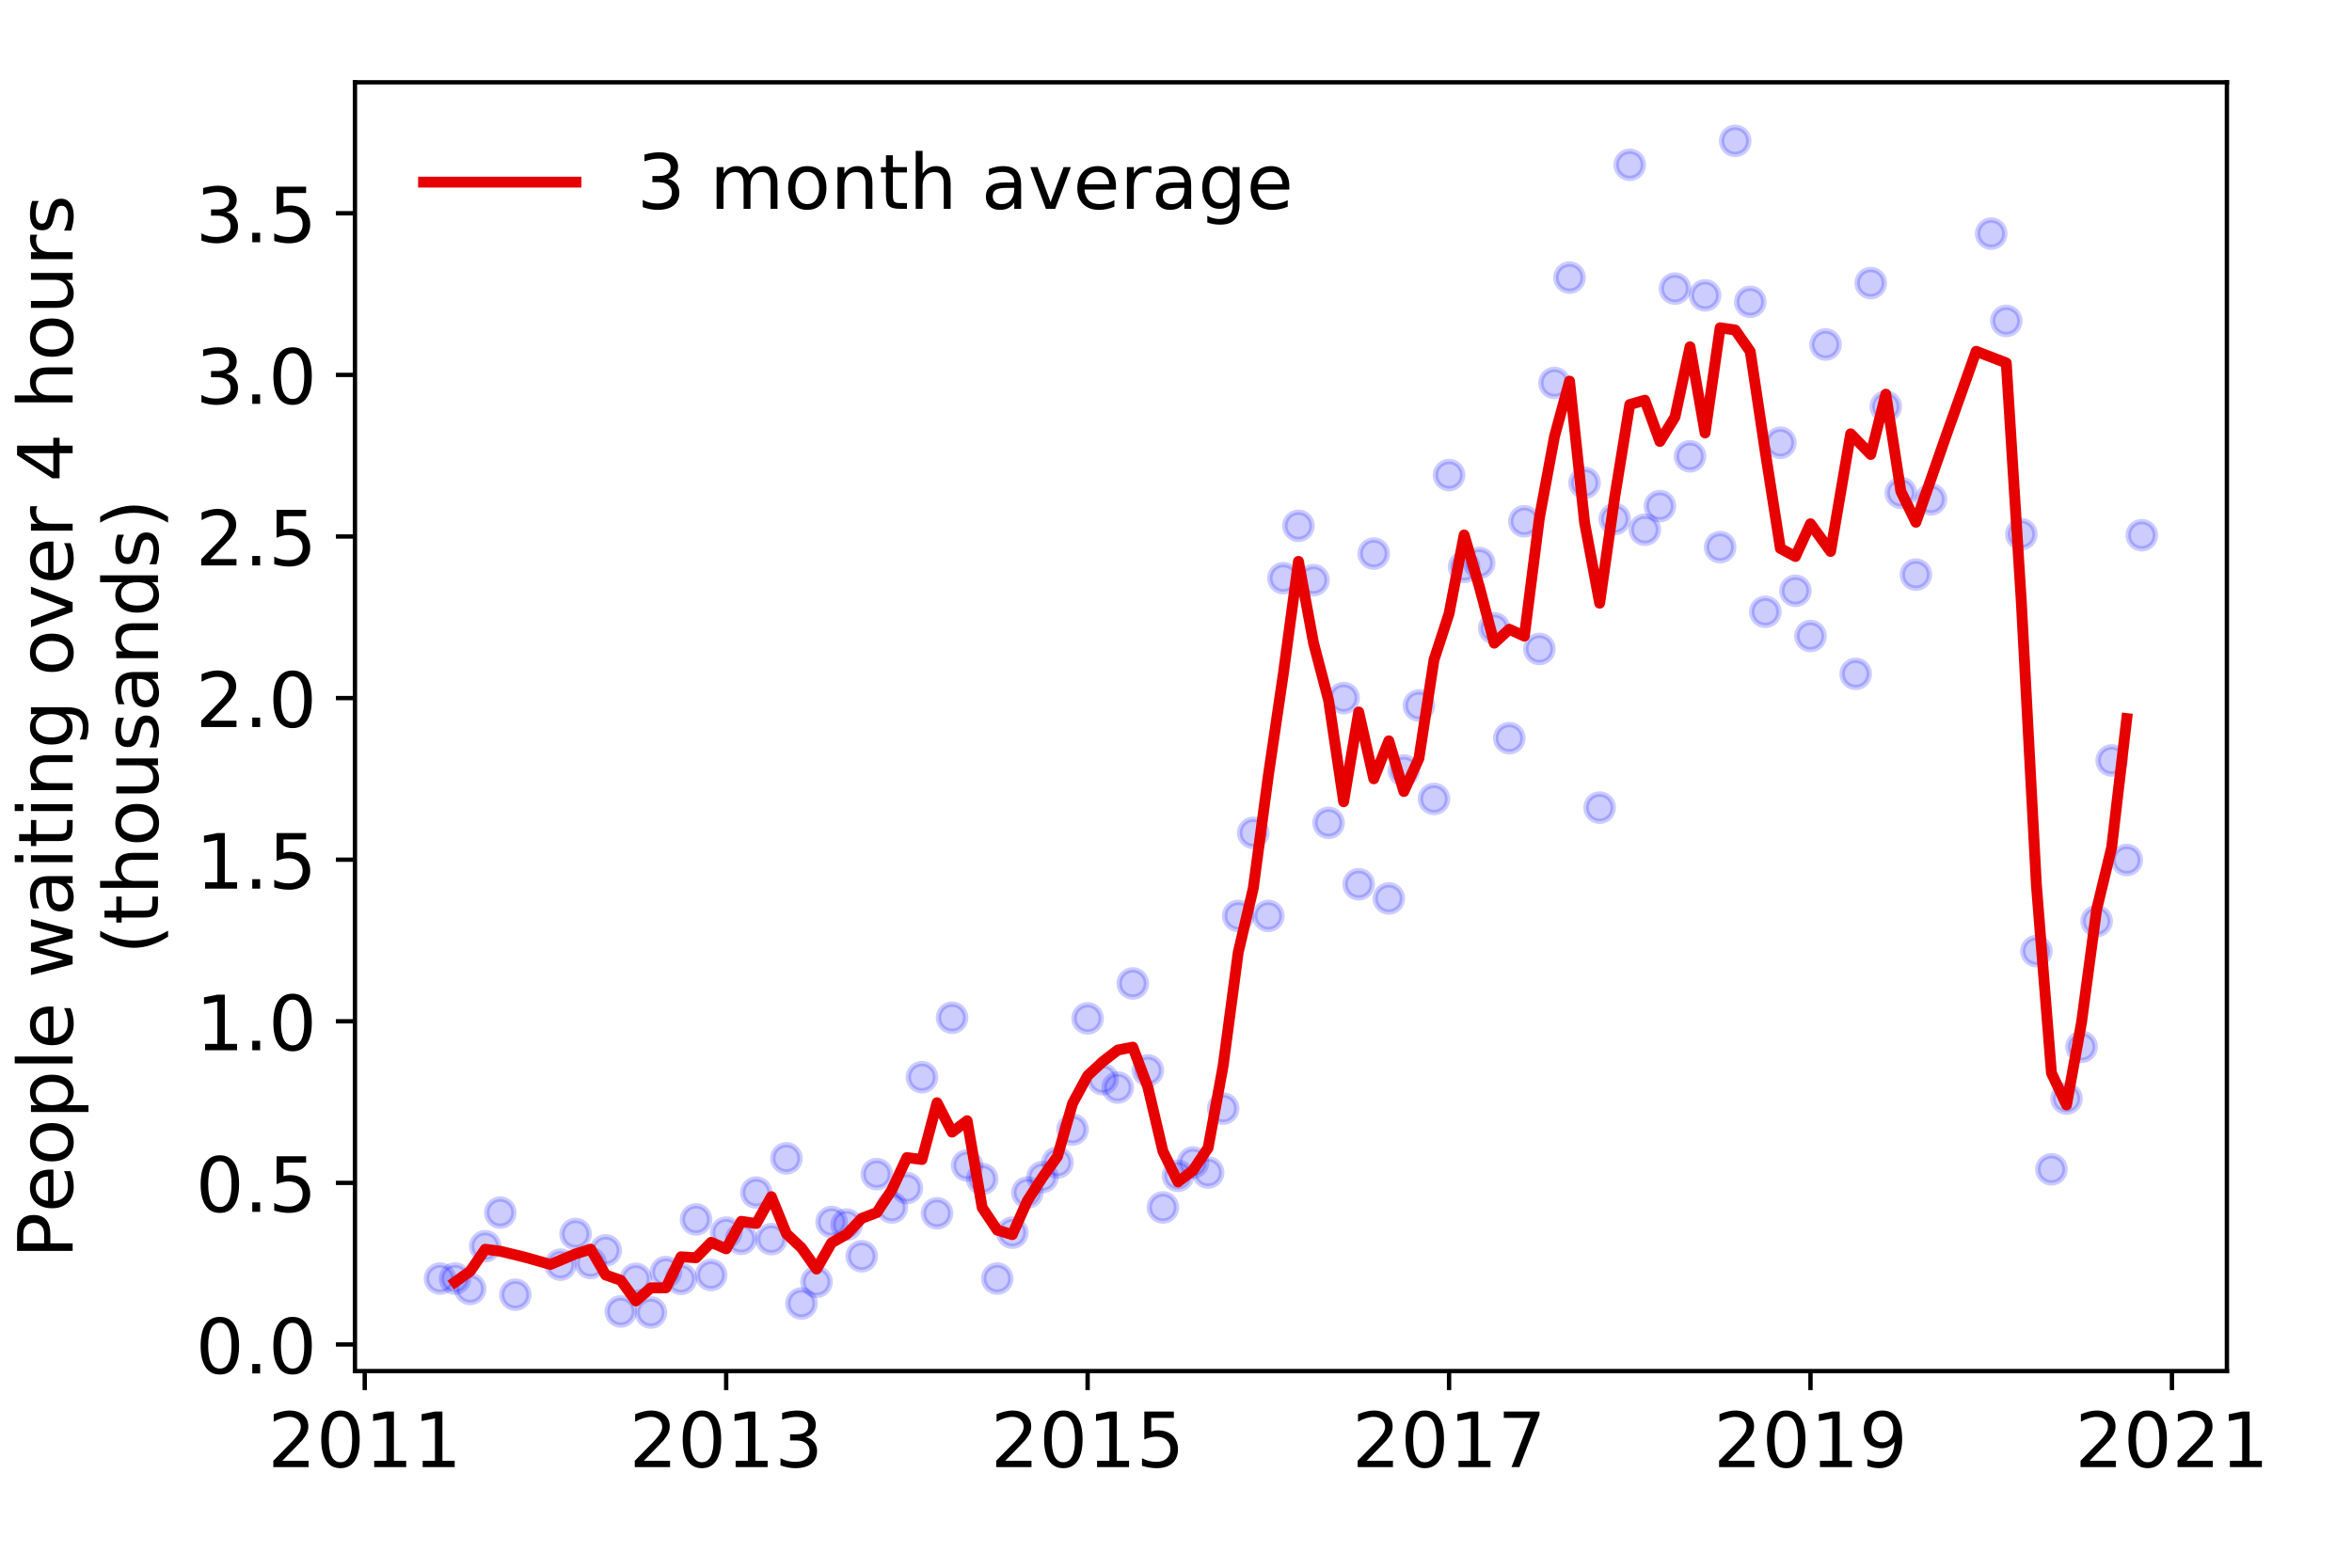 <?xml version="1.0" encoding="utf-8" standalone="no"?>
<!DOCTYPE svg PUBLIC "-//W3C//DTD SVG 1.1//EN"
  "http://www.w3.org/Graphics/SVG/1.1/DTD/svg11.dtd">
<!-- Created with matplotlib (https://matplotlib.org/) -->
<svg height="288pt" version="1.1" viewBox="0 0 432 288" width="432pt" xmlns="http://www.w3.org/2000/svg" xmlns:xlink="http://www.w3.org/1999/xlink">
 <defs>
  <style type="text/css">
*{stroke-linecap:butt;stroke-linejoin:round;}
  </style>
 </defs>
 <g id="figure_1">
  <g id="patch_1">
   <path d="M 0 288 
L 432 288 
L 432 0 
L 0 0 
z
" style="fill:#ffffff;"/>
  </g>
  <g id="axes_1">
   <g id="patch_2">
    <path d="M 65.195 251.88 
L 409.024 251.88 
L 409.024 15.12 
L 65.195 15.12 
z
" style="fill:#ffffff;"/>
   </g>
   <g id="matplotlib.axis_1">
    <g id="xtick_1">
     <g id="line2d_1">
      <defs>
       <path d="M 0 0 
L 0 3.5 
" id="mcb7988ec5b" style="stroke:#000000;stroke-width:0.8;"/>
      </defs>
      <g>
       <use style="stroke:#000000;stroke-width:0.8;" x="66.993" xlink:href="#mcb7988ec5b" y="251.88"/>
      </g>
     </g>
     <g id="text_1">
      <!-- 2011 -->
      <defs>
       <path d="M 19.188 8.297 
L 53.609 8.297 
L 53.609 0 
L 7.328 0 
L 7.328 8.297 
Q 12.938 14.109 22.625 23.891 
Q 32.328 33.688 34.812 36.531 
Q 39.547 41.844 41.422 45.531 
Q 43.312 49.219 43.312 52.781 
Q 43.312 58.594 39.234 62.25 
Q 35.156 65.922 28.609 65.922 
Q 23.969 65.922 18.812 64.312 
Q 13.672 62.703 7.812 59.422 
L 7.812 69.391 
Q 13.766 71.781 18.938 73 
Q 24.125 74.219 28.422 74.219 
Q 39.75 74.219 46.484 68.547 
Q 53.219 62.891 53.219 53.422 
Q 53.219 48.922 51.531 44.891 
Q 49.859 40.875 45.406 35.406 
Q 44.188 33.984 37.641 27.219 
Q 31.109 20.453 19.188 8.297 
z
" id="DejaVuSans-50"/>
       <path d="M 31.781 66.406 
Q 24.172 66.406 20.328 58.906 
Q 16.5 51.422 16.5 36.375 
Q 16.5 21.391 20.328 13.891 
Q 24.172 6.391 31.781 6.391 
Q 39.453 6.391 43.281 13.891 
Q 47.125 21.391 47.125 36.375 
Q 47.125 51.422 43.281 58.906 
Q 39.453 66.406 31.781 66.406 
z
M 31.781 74.219 
Q 44.047 74.219 50.516 64.516 
Q 56.984 54.828 56.984 36.375 
Q 56.984 17.969 50.516 8.266 
Q 44.047 -1.422 31.781 -1.422 
Q 19.531 -1.422 13.062 8.266 
Q 6.594 17.969 6.594 36.375 
Q 6.594 54.828 13.062 64.516 
Q 19.531 74.219 31.781 74.219 
z
" id="DejaVuSans-48"/>
       <path d="M 12.406 8.297 
L 28.516 8.297 
L 28.516 63.922 
L 10.984 60.406 
L 10.984 69.391 
L 28.422 72.906 
L 38.281 72.906 
L 38.281 8.297 
L 54.391 8.297 
L 54.391 0 
L 12.406 0 
z
" id="DejaVuSans-49"/>
      </defs>
      <g transform="translate(49.178 269.518)scale(0.14 -0.14)">
       <use xlink:href="#DejaVuSans-50"/>
       <use x="63.623" xlink:href="#DejaVuSans-48"/>
       <use x="127.246" xlink:href="#DejaVuSans-49"/>
       <use x="190.869" xlink:href="#DejaVuSans-49"/>
      </g>
     </g>
    </g>
    <g id="xtick_2">
     <g id="line2d_2">
      <g>
       <use style="stroke:#000000;stroke-width:0.8;" x="133.38" xlink:href="#mcb7988ec5b" y="251.88"/>
      </g>
     </g>
     <g id="text_2">
      <!-- 2013 -->
      <defs>
       <path d="M 40.578 39.312 
Q 47.656 37.797 51.625 33 
Q 55.609 28.219 55.609 21.188 
Q 55.609 10.406 48.188 4.484 
Q 40.766 -1.422 27.094 -1.422 
Q 22.516 -1.422 17.656 -0.516 
Q 12.797 0.391 7.625 2.203 
L 7.625 11.719 
Q 11.719 9.328 16.594 8.109 
Q 21.484 6.891 26.812 6.891 
Q 36.078 6.891 40.938 10.547 
Q 45.797 14.203 45.797 21.188 
Q 45.797 27.641 41.281 31.266 
Q 36.766 34.906 28.719 34.906 
L 20.219 34.906 
L 20.219 43.016 
L 29.109 43.016 
Q 36.375 43.016 40.234 45.922 
Q 44.094 48.828 44.094 54.297 
Q 44.094 59.906 40.109 62.906 
Q 36.141 65.922 28.719 65.922 
Q 24.656 65.922 20.016 65.031 
Q 15.375 64.156 9.812 62.312 
L 9.812 71.094 
Q 15.438 72.656 20.344 73.438 
Q 25.25 74.219 29.594 74.219 
Q 40.828 74.219 47.359 69.109 
Q 53.906 64.016 53.906 55.328 
Q 53.906 49.266 50.438 45.094 
Q 46.969 40.922 40.578 39.312 
z
" id="DejaVuSans-51"/>
      </defs>
      <g transform="translate(115.565 269.518)scale(0.14 -0.14)">
       <use xlink:href="#DejaVuSans-50"/>
       <use x="63.623" xlink:href="#DejaVuSans-48"/>
       <use x="127.246" xlink:href="#DejaVuSans-49"/>
       <use x="190.869" xlink:href="#DejaVuSans-51"/>
      </g>
     </g>
    </g>
    <g id="xtick_3">
     <g id="line2d_3">
      <g>
       <use style="stroke:#000000;stroke-width:0.8;" x="199.767" xlink:href="#mcb7988ec5b" y="251.88"/>
      </g>
     </g>
     <g id="text_3">
      <!-- 2015 -->
      <defs>
       <path d="M 10.797 72.906 
L 49.516 72.906 
L 49.516 64.594 
L 19.828 64.594 
L 19.828 46.734 
Q 21.969 47.469 24.109 47.828 
Q 26.266 48.188 28.422 48.188 
Q 40.625 48.188 47.75 41.5 
Q 54.891 34.812 54.891 23.391 
Q 54.891 11.625 47.562 5.094 
Q 40.234 -1.422 26.906 -1.422 
Q 22.312 -1.422 17.547 -0.641 
Q 12.797 0.141 7.719 1.703 
L 7.719 11.625 
Q 12.109 9.234 16.797 8.062 
Q 21.484 6.891 26.703 6.891 
Q 35.156 6.891 40.078 11.328 
Q 45.016 15.766 45.016 23.391 
Q 45.016 31 40.078 35.438 
Q 35.156 39.891 26.703 39.891 
Q 22.75 39.891 18.812 39.016 
Q 14.891 38.141 10.797 36.281 
z
" id="DejaVuSans-53"/>
      </defs>
      <g transform="translate(181.952 269.518)scale(0.14 -0.14)">
       <use xlink:href="#DejaVuSans-50"/>
       <use x="63.623" xlink:href="#DejaVuSans-48"/>
       <use x="127.246" xlink:href="#DejaVuSans-49"/>
       <use x="190.869" xlink:href="#DejaVuSans-53"/>
      </g>
     </g>
    </g>
    <g id="xtick_4">
     <g id="line2d_4">
      <g>
       <use style="stroke:#000000;stroke-width:0.8;" x="266.154" xlink:href="#mcb7988ec5b" y="251.88"/>
      </g>
     </g>
     <g id="text_4">
      <!-- 2017 -->
      <defs>
       <path d="M 8.203 72.906 
L 55.078 72.906 
L 55.078 68.703 
L 28.609 0 
L 18.312 0 
L 43.219 64.594 
L 8.203 64.594 
z
" id="DejaVuSans-55"/>
      </defs>
      <g transform="translate(248.339 269.518)scale(0.14 -0.14)">
       <use xlink:href="#DejaVuSans-50"/>
       <use x="63.623" xlink:href="#DejaVuSans-48"/>
       <use x="127.246" xlink:href="#DejaVuSans-49"/>
       <use x="190.869" xlink:href="#DejaVuSans-55"/>
      </g>
     </g>
    </g>
    <g id="xtick_5">
     <g id="line2d_5">
      <g>
       <use style="stroke:#000000;stroke-width:0.8;" x="332.54" xlink:href="#mcb7988ec5b" y="251.88"/>
      </g>
     </g>
     <g id="text_5">
      <!-- 2019 -->
      <defs>
       <path d="M 10.984 1.516 
L 10.984 10.5 
Q 14.703 8.734 18.5 7.812 
Q 22.312 6.891 25.984 6.891 
Q 35.75 6.891 40.891 13.453 
Q 46.047 20.016 46.781 33.406 
Q 43.953 29.203 39.594 26.953 
Q 35.25 24.703 29.984 24.703 
Q 19.047 24.703 12.672 31.312 
Q 6.297 37.938 6.297 49.422 
Q 6.297 60.641 12.938 67.422 
Q 19.578 74.219 30.609 74.219 
Q 43.266 74.219 49.922 64.516 
Q 56.594 54.828 56.594 36.375 
Q 56.594 19.141 48.406 8.859 
Q 40.234 -1.422 26.422 -1.422 
Q 22.703 -1.422 18.891 -0.688 
Q 15.094 0.047 10.984 1.516 
z
M 30.609 32.422 
Q 37.25 32.422 41.125 36.953 
Q 45.016 41.5 45.016 49.422 
Q 45.016 57.281 41.125 61.844 
Q 37.25 66.406 30.609 66.406 
Q 23.969 66.406 20.094 61.844 
Q 16.219 57.281 16.219 49.422 
Q 16.219 41.5 20.094 36.953 
Q 23.969 32.422 30.609 32.422 
z
" id="DejaVuSans-57"/>
      </defs>
      <g transform="translate(314.725 269.518)scale(0.14 -0.14)">
       <use xlink:href="#DejaVuSans-50"/>
       <use x="63.623" xlink:href="#DejaVuSans-48"/>
       <use x="127.246" xlink:href="#DejaVuSans-49"/>
       <use x="190.869" xlink:href="#DejaVuSans-57"/>
      </g>
     </g>
    </g>
    <g id="xtick_6">
     <g id="line2d_6">
      <g>
       <use style="stroke:#000000;stroke-width:0.8;" x="398.927" xlink:href="#mcb7988ec5b" y="251.88"/>
      </g>
     </g>
     <g id="text_6">
      <!-- 2021 -->
      <g transform="translate(381.112 269.518)scale(0.14 -0.14)">
       <use xlink:href="#DejaVuSans-50"/>
       <use x="63.623" xlink:href="#DejaVuSans-48"/>
       <use x="127.246" xlink:href="#DejaVuSans-50"/>
       <use x="190.869" xlink:href="#DejaVuSans-49"/>
      </g>
     </g>
    </g>
   </g>
   <g id="matplotlib.axis_2">
    <g id="ytick_1">
     <g id="line2d_7">
      <defs>
       <path d="M 0 0 
L -3.5 0 
" id="m2d58a943d7" style="stroke:#000000;stroke-width:0.8;"/>
      </defs>
      <g>
       <use style="stroke:#000000;stroke-width:0.8;" x="65.195" xlink:href="#m2d58a943d7" y="246.996"/>
      </g>
     </g>
     <g id="text_7">
      <!-- 0.0 -->
      <defs>
       <path d="M 10.688 12.406 
L 21 12.406 
L 21 0 
L 10.688 0 
z
" id="DejaVuSans-46"/>
      </defs>
      <g transform="translate(35.931 252.315)scale(0.14 -0.14)">
       <use xlink:href="#DejaVuSans-48"/>
       <use x="63.623" xlink:href="#DejaVuSans-46"/>
       <use x="95.41" xlink:href="#DejaVuSans-48"/>
      </g>
     </g>
    </g>
    <g id="ytick_2">
     <g id="line2d_8">
      <g>
       <use style="stroke:#000000;stroke-width:0.8;" x="65.195" xlink:href="#m2d58a943d7" y="217.309"/>
      </g>
     </g>
     <g id="text_8">
      <!-- 0.5 -->
      <g transform="translate(35.931 222.627)scale(0.14 -0.14)">
       <use xlink:href="#DejaVuSans-48"/>
       <use x="63.623" xlink:href="#DejaVuSans-46"/>
       <use x="95.41" xlink:href="#DejaVuSans-53"/>
      </g>
     </g>
    </g>
    <g id="ytick_3">
     <g id="line2d_9">
      <g>
       <use style="stroke:#000000;stroke-width:0.8;" x="65.195" xlink:href="#m2d58a943d7" y="187.621"/>
      </g>
     </g>
     <g id="text_9">
      <!-- 1.0 -->
      <g transform="translate(35.931 192.94)scale(0.14 -0.14)">
       <use xlink:href="#DejaVuSans-49"/>
       <use x="63.623" xlink:href="#DejaVuSans-46"/>
       <use x="95.41" xlink:href="#DejaVuSans-48"/>
      </g>
     </g>
    </g>
    <g id="ytick_4">
     <g id="line2d_10">
      <g>
       <use style="stroke:#000000;stroke-width:0.8;" x="65.195" xlink:href="#m2d58a943d7" y="157.933"/>
      </g>
     </g>
     <g id="text_10">
      <!-- 1.5 -->
      <g transform="translate(35.931 163.252)scale(0.14 -0.14)">
       <use xlink:href="#DejaVuSans-49"/>
       <use x="63.623" xlink:href="#DejaVuSans-46"/>
       <use x="95.41" xlink:href="#DejaVuSans-53"/>
      </g>
     </g>
    </g>
    <g id="ytick_5">
     <g id="line2d_11">
      <g>
       <use style="stroke:#000000;stroke-width:0.8;" x="65.195" xlink:href="#m2d58a943d7" y="128.245"/>
      </g>
     </g>
     <g id="text_11">
      <!-- 2.0 -->
      <g transform="translate(35.931 133.564)scale(0.14 -0.14)">
       <use xlink:href="#DejaVuSans-50"/>
       <use x="63.623" xlink:href="#DejaVuSans-46"/>
       <use x="95.41" xlink:href="#DejaVuSans-48"/>
      </g>
     </g>
    </g>
    <g id="ytick_6">
     <g id="line2d_12">
      <g>
       <use style="stroke:#000000;stroke-width:0.8;" x="65.195" xlink:href="#m2d58a943d7" y="98.557"/>
      </g>
     </g>
     <g id="text_12">
      <!-- 2.5 -->
      <g transform="translate(35.931 103.876)scale(0.14 -0.14)">
       <use xlink:href="#DejaVuSans-50"/>
       <use x="63.623" xlink:href="#DejaVuSans-46"/>
       <use x="95.41" xlink:href="#DejaVuSans-53"/>
      </g>
     </g>
    </g>
    <g id="ytick_7">
     <g id="line2d_13">
      <g>
       <use style="stroke:#000000;stroke-width:0.8;" x="65.195" xlink:href="#m2d58a943d7" y="68.87"/>
      </g>
     </g>
     <g id="text_13">
      <!-- 3.0 -->
      <g transform="translate(35.931 74.189)scale(0.14 -0.14)">
       <use xlink:href="#DejaVuSans-51"/>
       <use x="63.623" xlink:href="#DejaVuSans-46"/>
       <use x="95.41" xlink:href="#DejaVuSans-48"/>
      </g>
     </g>
    </g>
    <g id="ytick_8">
     <g id="line2d_14">
      <g>
       <use style="stroke:#000000;stroke-width:0.8;" x="65.195" xlink:href="#m2d58a943d7" y="39.182"/>
      </g>
     </g>
     <g id="text_14">
      <!-- 3.5 -->
      <g transform="translate(35.931 44.501)scale(0.14 -0.14)">
       <use xlink:href="#DejaVuSans-51"/>
       <use x="63.623" xlink:href="#DejaVuSans-46"/>
       <use x="95.41" xlink:href="#DejaVuSans-53"/>
      </g>
     </g>
    </g>
    <g id="text_15">
     <!-- People waiting over 4 hours -->
     <defs>
      <path d="M 19.672 64.797 
L 19.672 37.406 
L 32.078 37.406 
Q 38.969 37.406 42.719 40.969 
Q 46.484 44.531 46.484 51.125 
Q 46.484 57.672 42.719 61.234 
Q 38.969 64.797 32.078 64.797 
z
M 9.812 72.906 
L 32.078 72.906 
Q 44.344 72.906 50.609 67.359 
Q 56.891 61.812 56.891 51.125 
Q 56.891 40.328 50.609 34.812 
Q 44.344 29.297 32.078 29.297 
L 19.672 29.297 
L 19.672 0 
L 9.812 0 
z
" id="DejaVuSans-80"/>
      <path d="M 56.203 29.594 
L 56.203 25.203 
L 14.891 25.203 
Q 15.484 15.922 20.484 11.062 
Q 25.484 6.203 34.422 6.203 
Q 39.594 6.203 44.453 7.469 
Q 49.312 8.734 54.109 11.281 
L 54.109 2.781 
Q 49.266 0.734 44.188 -0.344 
Q 39.109 -1.422 33.891 -1.422 
Q 20.797 -1.422 13.156 6.188 
Q 5.516 13.812 5.516 26.812 
Q 5.516 40.234 12.766 48.109 
Q 20.016 56 32.328 56 
Q 43.359 56 49.781 48.891 
Q 56.203 41.797 56.203 29.594 
z
M 47.219 32.234 
Q 47.125 39.594 43.094 43.984 
Q 39.062 48.391 32.422 48.391 
Q 24.906 48.391 20.391 44.141 
Q 15.875 39.891 15.188 32.172 
z
" id="DejaVuSans-101"/>
      <path d="M 30.609 48.391 
Q 23.391 48.391 19.188 42.75 
Q 14.984 37.109 14.984 27.297 
Q 14.984 17.484 19.156 11.844 
Q 23.344 6.203 30.609 6.203 
Q 37.797 6.203 41.984 11.859 
Q 46.188 17.531 46.188 27.297 
Q 46.188 37.016 41.984 42.703 
Q 37.797 48.391 30.609 48.391 
z
M 30.609 56 
Q 42.328 56 49.016 48.375 
Q 55.719 40.766 55.719 27.297 
Q 55.719 13.875 49.016 6.219 
Q 42.328 -1.422 30.609 -1.422 
Q 18.844 -1.422 12.172 6.219 
Q 5.516 13.875 5.516 27.297 
Q 5.516 40.766 12.172 48.375 
Q 18.844 56 30.609 56 
z
" id="DejaVuSans-111"/>
      <path d="M 18.109 8.203 
L 18.109 -20.797 
L 9.078 -20.797 
L 9.078 54.688 
L 18.109 54.688 
L 18.109 46.391 
Q 20.953 51.266 25.266 53.625 
Q 29.594 56 35.594 56 
Q 45.562 56 51.781 48.094 
Q 58.016 40.188 58.016 27.297 
Q 58.016 14.406 51.781 6.484 
Q 45.562 -1.422 35.594 -1.422 
Q 29.594 -1.422 25.266 0.953 
Q 20.953 3.328 18.109 8.203 
z
M 48.688 27.297 
Q 48.688 37.203 44.609 42.844 
Q 40.531 48.484 33.406 48.484 
Q 26.266 48.484 22.188 42.844 
Q 18.109 37.203 18.109 27.297 
Q 18.109 17.391 22.188 11.75 
Q 26.266 6.109 33.406 6.109 
Q 40.531 6.109 44.609 11.75 
Q 48.688 17.391 48.688 27.297 
z
" id="DejaVuSans-112"/>
      <path d="M 9.422 75.984 
L 18.406 75.984 
L 18.406 0 
L 9.422 0 
z
" id="DejaVuSans-108"/>
      <path id="DejaVuSans-32"/>
      <path d="M 4.203 54.688 
L 13.188 54.688 
L 24.422 12.016 
L 35.594 54.688 
L 46.188 54.688 
L 57.422 12.016 
L 68.609 54.688 
L 77.594 54.688 
L 63.281 0 
L 52.688 0 
L 40.922 44.828 
L 29.109 0 
L 18.5 0 
z
" id="DejaVuSans-119"/>
      <path d="M 34.281 27.484 
Q 23.391 27.484 19.188 25 
Q 14.984 22.516 14.984 16.5 
Q 14.984 11.719 18.141 8.906 
Q 21.297 6.109 26.703 6.109 
Q 34.188 6.109 38.703 11.406 
Q 43.219 16.703 43.219 25.484 
L 43.219 27.484 
z
M 52.203 31.203 
L 52.203 0 
L 43.219 0 
L 43.219 8.297 
Q 40.141 3.328 35.547 0.953 
Q 30.953 -1.422 24.312 -1.422 
Q 15.922 -1.422 10.953 3.297 
Q 6 8.016 6 15.922 
Q 6 25.141 12.172 29.828 
Q 18.359 34.516 30.609 34.516 
L 43.219 34.516 
L 43.219 35.406 
Q 43.219 41.609 39.141 45 
Q 35.062 48.391 27.688 48.391 
Q 23 48.391 18.547 47.266 
Q 14.109 46.141 10.016 43.891 
L 10.016 52.203 
Q 14.938 54.109 19.578 55.047 
Q 24.219 56 28.609 56 
Q 40.484 56 46.344 49.844 
Q 52.203 43.703 52.203 31.203 
z
" id="DejaVuSans-97"/>
      <path d="M 9.422 54.688 
L 18.406 54.688 
L 18.406 0 
L 9.422 0 
z
M 9.422 75.984 
L 18.406 75.984 
L 18.406 64.594 
L 9.422 64.594 
z
" id="DejaVuSans-105"/>
      <path d="M 18.312 70.219 
L 18.312 54.688 
L 36.812 54.688 
L 36.812 47.703 
L 18.312 47.703 
L 18.312 18.016 
Q 18.312 11.328 20.141 9.422 
Q 21.969 7.516 27.594 7.516 
L 36.812 7.516 
L 36.812 0 
L 27.594 0 
Q 17.188 0 13.234 3.875 
Q 9.281 7.766 9.281 18.016 
L 9.281 47.703 
L 2.688 47.703 
L 2.688 54.688 
L 9.281 54.688 
L 9.281 70.219 
z
" id="DejaVuSans-116"/>
      <path d="M 54.891 33.016 
L 54.891 0 
L 45.906 0 
L 45.906 32.719 
Q 45.906 40.484 42.875 44.328 
Q 39.844 48.188 33.797 48.188 
Q 26.516 48.188 22.312 43.547 
Q 18.109 38.922 18.109 30.906 
L 18.109 0 
L 9.078 0 
L 9.078 54.688 
L 18.109 54.688 
L 18.109 46.188 
Q 21.344 51.125 25.703 53.562 
Q 30.078 56 35.797 56 
Q 45.219 56 50.047 50.172 
Q 54.891 44.344 54.891 33.016 
z
" id="DejaVuSans-110"/>
      <path d="M 45.406 27.984 
Q 45.406 37.75 41.375 43.109 
Q 37.359 48.484 30.078 48.484 
Q 22.859 48.484 18.828 43.109 
Q 14.797 37.75 14.797 27.984 
Q 14.797 18.266 18.828 12.891 
Q 22.859 7.516 30.078 7.516 
Q 37.359 7.516 41.375 12.891 
Q 45.406 18.266 45.406 27.984 
z
M 54.391 6.781 
Q 54.391 -7.172 48.188 -13.984 
Q 42 -20.797 29.203 -20.797 
Q 24.469 -20.797 20.266 -20.094 
Q 16.062 -19.391 12.109 -17.922 
L 12.109 -9.188 
Q 16.062 -11.328 19.922 -12.344 
Q 23.781 -13.375 27.781 -13.375 
Q 36.625 -13.375 41.016 -8.766 
Q 45.406 -4.156 45.406 5.172 
L 45.406 9.625 
Q 42.625 4.781 38.281 2.391 
Q 33.938 0 27.875 0 
Q 17.828 0 11.672 7.656 
Q 5.516 15.328 5.516 27.984 
Q 5.516 40.672 11.672 48.328 
Q 17.828 56 27.875 56 
Q 33.938 56 38.281 53.609 
Q 42.625 51.219 45.406 46.391 
L 45.406 54.688 
L 54.391 54.688 
z
" id="DejaVuSans-103"/>
      <path d="M 2.984 54.688 
L 12.5 54.688 
L 29.594 8.797 
L 46.688 54.688 
L 56.203 54.688 
L 35.688 0 
L 23.484 0 
z
" id="DejaVuSans-118"/>
      <path d="M 41.109 46.297 
Q 39.594 47.172 37.812 47.578 
Q 36.031 48 33.891 48 
Q 26.266 48 22.188 43.047 
Q 18.109 38.094 18.109 28.812 
L 18.109 0 
L 9.078 0 
L 9.078 54.688 
L 18.109 54.688 
L 18.109 46.188 
Q 20.953 51.172 25.484 53.578 
Q 30.031 56 36.531 56 
Q 37.453 56 38.578 55.875 
Q 39.703 55.766 41.062 55.516 
z
" id="DejaVuSans-114"/>
      <path d="M 37.797 64.312 
L 12.891 25.391 
L 37.797 25.391 
z
M 35.203 72.906 
L 47.609 72.906 
L 47.609 25.391 
L 58.016 25.391 
L 58.016 17.188 
L 47.609 17.188 
L 47.609 0 
L 37.797 0 
L 37.797 17.188 
L 4.891 17.188 
L 4.891 26.703 
z
" id="DejaVuSans-52"/>
      <path d="M 54.891 33.016 
L 54.891 0 
L 45.906 0 
L 45.906 32.719 
Q 45.906 40.484 42.875 44.328 
Q 39.844 48.188 33.797 48.188 
Q 26.516 48.188 22.312 43.547 
Q 18.109 38.922 18.109 30.906 
L 18.109 0 
L 9.078 0 
L 9.078 75.984 
L 18.109 75.984 
L 18.109 46.188 
Q 21.344 51.125 25.703 53.562 
Q 30.078 56 35.797 56 
Q 45.219 56 50.047 50.172 
Q 54.891 44.344 54.891 33.016 
z
" id="DejaVuSans-104"/>
      <path d="M 8.5 21.578 
L 8.5 54.688 
L 17.484 54.688 
L 17.484 21.922 
Q 17.484 14.156 20.5 10.266 
Q 23.531 6.391 29.594 6.391 
Q 36.859 6.391 41.078 11.031 
Q 45.312 15.672 45.312 23.688 
L 45.312 54.688 
L 54.297 54.688 
L 54.297 0 
L 45.312 0 
L 45.312 8.406 
Q 42.047 3.422 37.719 1 
Q 33.406 -1.422 27.688 -1.422 
Q 18.266 -1.422 13.375 4.438 
Q 8.5 10.297 8.5 21.578 
z
M 31.109 56 
z
" id="DejaVuSans-117"/>
      <path d="M 44.281 53.078 
L 44.281 44.578 
Q 40.484 46.531 36.375 47.5 
Q 32.281 48.484 27.875 48.484 
Q 21.188 48.484 17.844 46.438 
Q 14.5 44.391 14.5 40.281 
Q 14.5 37.156 16.891 35.375 
Q 19.281 33.594 26.516 31.984 
L 29.594 31.297 
Q 39.156 29.25 43.188 25.516 
Q 47.219 21.781 47.219 15.094 
Q 47.219 7.469 41.188 3.016 
Q 35.156 -1.422 24.609 -1.422 
Q 20.219 -1.422 15.453 -0.562 
Q 10.688 0.297 5.422 2 
L 5.422 11.281 
Q 10.406 8.688 15.234 7.391 
Q 20.062 6.109 24.812 6.109 
Q 31.156 6.109 34.562 8.281 
Q 37.984 10.453 37.984 14.406 
Q 37.984 18.062 35.516 20.016 
Q 33.062 21.969 24.703 23.781 
L 21.578 24.516 
Q 13.234 26.266 9.516 29.906 
Q 5.812 33.547 5.812 39.891 
Q 5.812 47.609 11.281 51.797 
Q 16.75 56 26.812 56 
Q 31.781 56 36.172 55.266 
Q 40.578 54.547 44.281 53.078 
z
" id="DejaVuSans-115"/>
     </defs>
     <g transform="translate(13.342 231.175)rotate(-90)scale(0.14 -0.14)">
      <use xlink:href="#DejaVuSans-80"/>
      <use x="60.256" xlink:href="#DejaVuSans-101"/>
      <use x="121.779" xlink:href="#DejaVuSans-111"/>
      <use x="182.961" xlink:href="#DejaVuSans-112"/>
      <use x="246.438" xlink:href="#DejaVuSans-108"/>
      <use x="274.221" xlink:href="#DejaVuSans-101"/>
      <use x="335.744" xlink:href="#DejaVuSans-32"/>
      <use x="367.531" xlink:href="#DejaVuSans-119"/>
      <use x="449.318" xlink:href="#DejaVuSans-97"/>
      <use x="510.598" xlink:href="#DejaVuSans-105"/>
      <use x="538.381" xlink:href="#DejaVuSans-116"/>
      <use x="577.59" xlink:href="#DejaVuSans-105"/>
      <use x="605.373" xlink:href="#DejaVuSans-110"/>
      <use x="668.752" xlink:href="#DejaVuSans-103"/>
      <use x="732.229" xlink:href="#DejaVuSans-32"/>
      <use x="764.016" xlink:href="#DejaVuSans-111"/>
      <use x="825.197" xlink:href="#DejaVuSans-118"/>
      <use x="884.377" xlink:href="#DejaVuSans-101"/>
      <use x="945.9" xlink:href="#DejaVuSans-114"/>
      <use x="987.014" xlink:href="#DejaVuSans-32"/>
      <use x="1018.801" xlink:href="#DejaVuSans-52"/>
      <use x="1082.424" xlink:href="#DejaVuSans-32"/>
      <use x="1114.211" xlink:href="#DejaVuSans-104"/>
      <use x="1177.59" xlink:href="#DejaVuSans-111"/>
      <use x="1238.771" xlink:href="#DejaVuSans-117"/>
      <use x="1302.15" xlink:href="#DejaVuSans-114"/>
      <use x="1343.264" xlink:href="#DejaVuSans-115"/>
     </g>
     <!-- (thousands) -->
     <defs>
      <path d="M 31 75.875 
Q 24.469 64.656 21.281 53.656 
Q 18.109 42.672 18.109 31.391 
Q 18.109 20.125 21.312 9.062 
Q 24.516 -2 31 -13.188 
L 23.188 -13.188 
Q 15.875 -1.703 12.234 9.375 
Q 8.594 20.453 8.594 31.391 
Q 8.594 42.281 12.203 53.312 
Q 15.828 64.359 23.188 75.875 
z
" id="DejaVuSans-40"/>
      <path d="M 45.406 46.391 
L 45.406 75.984 
L 54.391 75.984 
L 54.391 0 
L 45.406 0 
L 45.406 8.203 
Q 42.578 3.328 38.25 0.953 
Q 33.938 -1.422 27.875 -1.422 
Q 17.969 -1.422 11.734 6.484 
Q 5.516 14.406 5.516 27.297 
Q 5.516 40.188 11.734 48.094 
Q 17.969 56 27.875 56 
Q 33.938 56 38.25 53.625 
Q 42.578 51.266 45.406 46.391 
z
M 14.797 27.297 
Q 14.797 17.391 18.875 11.75 
Q 22.953 6.109 30.078 6.109 
Q 37.203 6.109 41.297 11.75 
Q 45.406 17.391 45.406 27.297 
Q 45.406 37.203 41.297 42.844 
Q 37.203 48.484 30.078 48.484 
Q 22.953 48.484 18.875 42.844 
Q 14.797 37.203 14.797 27.297 
z
" id="DejaVuSans-100"/>
      <path d="M 8.016 75.875 
L 15.828 75.875 
Q 23.141 64.359 26.781 53.312 
Q 30.422 42.281 30.422 31.391 
Q 30.422 20.453 26.781 9.375 
Q 23.141 -1.703 15.828 -13.188 
L 8.016 -13.188 
Q 14.5 -2 17.703 9.062 
Q 20.906 20.125 20.906 31.391 
Q 20.906 42.672 17.703 53.656 
Q 14.5 64.656 8.016 75.875 
z
" id="DejaVuSans-41"/>
     </defs>
     <g transform="translate(29.019 175.325)rotate(-90)scale(0.14 -0.14)">
      <use xlink:href="#DejaVuSans-40"/>
      <use x="39.014" xlink:href="#DejaVuSans-116"/>
      <use x="78.223" xlink:href="#DejaVuSans-104"/>
      <use x="141.602" xlink:href="#DejaVuSans-111"/>
      <use x="202.783" xlink:href="#DejaVuSans-117"/>
      <use x="266.162" xlink:href="#DejaVuSans-115"/>
      <use x="318.262" xlink:href="#DejaVuSans-97"/>
      <use x="379.541" xlink:href="#DejaVuSans-110"/>
      <use x="442.92" xlink:href="#DejaVuSans-100"/>
      <use x="506.396" xlink:href="#DejaVuSans-115"/>
      <use x="558.496" xlink:href="#DejaVuSans-41"/>
     </g>
    </g>
   </g>
   <g id="line2d_15">
    <defs>
     <path d="M 0 2.5 
C 0.663 2.5 1.299 2.237 1.768 1.768 
C 2.237 1.299 2.5 0.663 2.5 0 
C 2.5 -0.663 2.237 -1.299 1.768 -1.768 
C 1.299 -2.237 0.663 -2.5 0 -2.5 
C -0.663 -2.5 -1.299 -2.237 -1.768 -1.768 
C -2.237 -1.299 -2.5 -0.663 -2.5 0 
C -2.5 0.663 -2.237 1.299 -1.768 1.768 
C -1.299 2.237 -0.663 2.5 0 2.5 
z
" id="m92630a2984" style="stroke:#0000ff;stroke-opacity:0.2;"/>
    </defs>
    <g clip-path="url(#p9d9fcc3abb)">
     <use style="fill:#0000ff;fill-opacity:0.2;stroke:#0000ff;stroke-opacity:0.2;" x="393.395" xlink:href="#m92630a2984" y="98.32"/>
     <use style="fill:#0000ff;fill-opacity:0.2;stroke:#0000ff;stroke-opacity:0.2;" x="390.629" xlink:href="#m92630a2984" y="157.992"/>
     <use style="fill:#0000ff;fill-opacity:0.2;stroke:#0000ff;stroke-opacity:0.2;" x="387.863" xlink:href="#m92630a2984" y="139.705"/>
     <use style="fill:#0000ff;fill-opacity:0.2;stroke:#0000ff;stroke-opacity:0.2;" x="385.097" xlink:href="#m92630a2984" y="169.214"/>
     <use style="fill:#0000ff;fill-opacity:0.2;stroke:#0000ff;stroke-opacity:0.2;" x="382.331" xlink:href="#m92630a2984" y="192.311"/>
     <use style="fill:#0000ff;fill-opacity:0.2;stroke:#0000ff;stroke-opacity:0.2;" x="379.565" xlink:href="#m92630a2984" y="201.812"/>
     <use style="fill:#0000ff;fill-opacity:0.2;stroke:#0000ff;stroke-opacity:0.2;" x="376.798" xlink:href="#m92630a2984" y="214.815"/>
     <use style="fill:#0000ff;fill-opacity:0.2;stroke:#0000ff;stroke-opacity:0.2;" x="374.032" xlink:href="#m92630a2984" y="174.736"/>
     <use style="fill:#0000ff;fill-opacity:0.2;stroke:#0000ff;stroke-opacity:0.2;" x="371.266" xlink:href="#m92630a2984" y="98.142"/>
     <use style="fill:#0000ff;fill-opacity:0.2;stroke:#0000ff;stroke-opacity:0.2;" x="368.5" xlink:href="#m92630a2984" y="58.954"/>
     <use style="fill:#0000ff;fill-opacity:0.2;stroke:#0000ff;stroke-opacity:0.2;" x="365.734" xlink:href="#m92630a2984" y="42.923"/>
     <use style="fill:#0000ff;fill-opacity:0.2;stroke:#0000ff;stroke-opacity:0.2;" x="354.669" xlink:href="#m92630a2984" y="91.729"/>
     <use style="fill:#0000ff;fill-opacity:0.2;stroke:#0000ff;stroke-opacity:0.2;" x="351.903" xlink:href="#m92630a2984" y="105.564"/>
     <use style="fill:#0000ff;fill-opacity:0.2;stroke:#0000ff;stroke-opacity:0.2;" x="349.137" xlink:href="#m92630a2984" y="90.542"/>
     <use style="fill:#0000ff;fill-opacity:0.2;stroke:#0000ff;stroke-opacity:0.2;" x="346.371" xlink:href="#m92630a2984" y="74.689"/>
     <use style="fill:#0000ff;fill-opacity:0.2;stroke:#0000ff;stroke-opacity:0.2;" x="343.605" xlink:href="#m92630a2984" y="52.007"/>
     <use style="fill:#0000ff;fill-opacity:0.2;stroke:#0000ff;stroke-opacity:0.2;" x="340.839" xlink:href="#m92630a2984" y="123.792"/>
     <use style="fill:#0000ff;fill-opacity:0.2;stroke:#0000ff;stroke-opacity:0.2;" x="335.307" xlink:href="#m92630a2984" y="63.288"/>
     <use style="fill:#0000ff;fill-opacity:0.2;stroke:#0000ff;stroke-opacity:0.2;" x="332.54" xlink:href="#m92630a2984" y="116.845"/>
     <use style="fill:#0000ff;fill-opacity:0.2;stroke:#0000ff;stroke-opacity:0.2;" x="329.774" xlink:href="#m92630a2984" y="108.533"/>
     <use style="fill:#0000ff;fill-opacity:0.2;stroke:#0000ff;stroke-opacity:0.2;" x="327.008" xlink:href="#m92630a2984" y="81.339"/>
     <use style="fill:#0000ff;fill-opacity:0.2;stroke:#0000ff;stroke-opacity:0.2;" x="324.242" xlink:href="#m92630a2984" y="112.392"/>
     <use style="fill:#0000ff;fill-opacity:0.2;stroke:#0000ff;stroke-opacity:0.2;" x="321.476" xlink:href="#m92630a2984" y="55.451"/>
     <use style="fill:#0000ff;fill-opacity:0.2;stroke:#0000ff;stroke-opacity:0.2;" x="318.71" xlink:href="#m92630a2984" y="25.882"/>
     <use style="fill:#0000ff;fill-opacity:0.2;stroke:#0000ff;stroke-opacity:0.2;" x="315.944" xlink:href="#m92630a2984" y="100.517"/>
     <use style="fill:#0000ff;fill-opacity:0.2;stroke:#0000ff;stroke-opacity:0.2;" x="313.178" xlink:href="#m92630a2984" y="54.263"/>
     <use style="fill:#0000ff;fill-opacity:0.2;stroke:#0000ff;stroke-opacity:0.2;" x="310.412" xlink:href="#m92630a2984" y="83.832"/>
     <use style="fill:#0000ff;fill-opacity:0.2;stroke:#0000ff;stroke-opacity:0.2;" x="307.645" xlink:href="#m92630a2984" y="53.016"/>
     <use style="fill:#0000ff;fill-opacity:0.2;stroke:#0000ff;stroke-opacity:0.2;" x="304.879" xlink:href="#m92630a2984" y="92.976"/>
     <use style="fill:#0000ff;fill-opacity:0.2;stroke:#0000ff;stroke-opacity:0.2;" x="302.113" xlink:href="#m92630a2984" y="97.311"/>
     <use style="fill:#0000ff;fill-opacity:0.2;stroke:#0000ff;stroke-opacity:0.2;" x="299.347" xlink:href="#m92630a2984" y="30.276"/>
     <use style="fill:#0000ff;fill-opacity:0.2;stroke:#0000ff;stroke-opacity:0.2;" x="296.581" xlink:href="#m92630a2984" y="95.351"/>
     <use style="fill:#0000ff;fill-opacity:0.2;stroke:#0000ff;stroke-opacity:0.2;" x="293.815" xlink:href="#m92630a2984" y="148.374"/>
     <use style="fill:#0000ff;fill-opacity:0.2;stroke:#0000ff;stroke-opacity:0.2;" x="291.049" xlink:href="#m92630a2984" y="88.701"/>
     <use style="fill:#0000ff;fill-opacity:0.2;stroke:#0000ff;stroke-opacity:0.2;" x="288.283" xlink:href="#m92630a2984" y="50.998"/>
     <use style="fill:#0000ff;fill-opacity:0.2;stroke:#0000ff;stroke-opacity:0.2;" x="285.516" xlink:href="#m92630a2984" y="70.354"/>
     <use style="fill:#0000ff;fill-opacity:0.2;stroke:#0000ff;stroke-opacity:0.2;" x="282.75" xlink:href="#m92630a2984" y="119.22"/>
     <use style="fill:#0000ff;fill-opacity:0.2;stroke:#0000ff;stroke-opacity:0.2;" x="279.984" xlink:href="#m92630a2984" y="95.767"/>
     <use style="fill:#0000ff;fill-opacity:0.2;stroke:#0000ff;stroke-opacity:0.2;" x="277.218" xlink:href="#m92630a2984" y="135.608"/>
     <use style="fill:#0000ff;fill-opacity:0.2;stroke:#0000ff;stroke-opacity:0.2;" x="274.452" xlink:href="#m92630a2984" y="115.42"/>
     <use style="fill:#0000ff;fill-opacity:0.2;stroke:#0000ff;stroke-opacity:0.2;" x="271.686" xlink:href="#m92630a2984" y="103.426"/>
     <use style="fill:#0000ff;fill-opacity:0.2;stroke:#0000ff;stroke-opacity:0.2;" x="268.92" xlink:href="#m92630a2984" y="104.139"/>
     <use style="fill:#0000ff;fill-opacity:0.2;stroke:#0000ff;stroke-opacity:0.2;" x="266.154" xlink:href="#m92630a2984" y="87.276"/>
     <use style="fill:#0000ff;fill-opacity:0.2;stroke:#0000ff;stroke-opacity:0.2;" x="263.387" xlink:href="#m92630a2984" y="146.77"/>
     <use style="fill:#0000ff;fill-opacity:0.2;stroke:#0000ff;stroke-opacity:0.2;" x="260.621" xlink:href="#m92630a2984" y="129.611"/>
     <use style="fill:#0000ff;fill-opacity:0.2;stroke:#0000ff;stroke-opacity:0.2;" x="257.855" xlink:href="#m92630a2984" y="141.545"/>
     <use style="fill:#0000ff;fill-opacity:0.2;stroke:#0000ff;stroke-opacity:0.2;" x="255.089" xlink:href="#m92630a2984" y="165.058"/>
     <use style="fill:#0000ff;fill-opacity:0.2;stroke:#0000ff;stroke-opacity:0.2;" x="252.323" xlink:href="#m92630a2984" y="101.704"/>
     <use style="fill:#0000ff;fill-opacity:0.2;stroke:#0000ff;stroke-opacity:0.2;" x="249.557" xlink:href="#m92630a2984" y="162.446"/>
     <use style="fill:#0000ff;fill-opacity:0.2;stroke:#0000ff;stroke-opacity:0.2;" x="246.791" xlink:href="#m92630a2984" y="128.245"/>
     <use style="fill:#0000ff;fill-opacity:0.2;stroke:#0000ff;stroke-opacity:0.2;" x="244.025" xlink:href="#m92630a2984" y="151.164"/>
     <use style="fill:#0000ff;fill-opacity:0.2;stroke:#0000ff;stroke-opacity:0.2;" x="241.259" xlink:href="#m92630a2984" y="106.573"/>
     <use style="fill:#0000ff;fill-opacity:0.2;stroke:#0000ff;stroke-opacity:0.2;" x="238.492" xlink:href="#m92630a2984" y="96.598"/>
     <use style="fill:#0000ff;fill-opacity:0.2;stroke:#0000ff;stroke-opacity:0.2;" x="235.726" xlink:href="#m92630a2984" y="106.217"/>
     <use style="fill:#0000ff;fill-opacity:0.2;stroke:#0000ff;stroke-opacity:0.2;" x="232.96" xlink:href="#m92630a2984" y="168.264"/>
     <use style="fill:#0000ff;fill-opacity:0.2;stroke:#0000ff;stroke-opacity:0.2;" x="230.194" xlink:href="#m92630a2984" y="153.005"/>
     <use style="fill:#0000ff;fill-opacity:0.2;stroke:#0000ff;stroke-opacity:0.2;" x="227.428" xlink:href="#m92630a2984" y="168.264"/>
     <use style="fill:#0000ff;fill-opacity:0.2;stroke:#0000ff;stroke-opacity:0.2;" x="224.662" xlink:href="#m92630a2984" y="203.652"/>
     <use style="fill:#0000ff;fill-opacity:0.2;stroke:#0000ff;stroke-opacity:0.2;" x="221.896" xlink:href="#m92630a2984" y="215.409"/>
     <use style="fill:#0000ff;fill-opacity:0.2;stroke:#0000ff;stroke-opacity:0.2;" x="219.13" xlink:href="#m92630a2984" y="213.568"/>
     <use style="fill:#0000ff;fill-opacity:0.2;stroke:#0000ff;stroke-opacity:0.2;" x="216.363" xlink:href="#m92630a2984" y="216.002"/>
     <use style="fill:#0000ff;fill-opacity:0.2;stroke:#0000ff;stroke-opacity:0.2;" x="213.597" xlink:href="#m92630a2984" y="221.821"/>
     <use style="fill:#0000ff;fill-opacity:0.2;stroke:#0000ff;stroke-opacity:0.2;" x="210.831" xlink:href="#m92630a2984" y="196.646"/>
     <use style="fill:#0000ff;fill-opacity:0.2;stroke:#0000ff;stroke-opacity:0.2;" x="208.065" xlink:href="#m92630a2984" y="180.674"/>
     <use style="fill:#0000ff;fill-opacity:0.2;stroke:#0000ff;stroke-opacity:0.2;" x="205.299" xlink:href="#m92630a2984" y="199.793"/>
     <use style="fill:#0000ff;fill-opacity:0.2;stroke:#0000ff;stroke-opacity:0.2;" x="202.533" xlink:href="#m92630a2984" y="198.249"/>
     <use style="fill:#0000ff;fill-opacity:0.2;stroke:#0000ff;stroke-opacity:0.2;" x="199.767" xlink:href="#m92630a2984" y="187.086"/>
     <use style="fill:#0000ff;fill-opacity:0.2;stroke:#0000ff;stroke-opacity:0.2;" x="197.001" xlink:href="#m92630a2984" y="207.512"/>
     <use style="fill:#0000ff;fill-opacity:0.2;stroke:#0000ff;stroke-opacity:0.2;" x="194.234" xlink:href="#m92630a2984" y="213.568"/>
     <use style="fill:#0000ff;fill-opacity:0.2;stroke:#0000ff;stroke-opacity:0.2;" x="191.468" xlink:href="#m92630a2984" y="216.24"/>
     <use style="fill:#0000ff;fill-opacity:0.2;stroke:#0000ff;stroke-opacity:0.2;" x="188.702" xlink:href="#m92630a2984" y="219.09"/>
     <use style="fill:#0000ff;fill-opacity:0.2;stroke:#0000ff;stroke-opacity:0.2;" x="185.936" xlink:href="#m92630a2984" y="226.452"/>
     <use style="fill:#0000ff;fill-opacity:0.2;stroke:#0000ff;stroke-opacity:0.2;" x="183.17" xlink:href="#m92630a2984" y="234.884"/>
     <use style="fill:#0000ff;fill-opacity:0.2;stroke:#0000ff;stroke-opacity:0.2;" x="180.404" xlink:href="#m92630a2984" y="216.596"/>
     <use style="fill:#0000ff;fill-opacity:0.2;stroke:#0000ff;stroke-opacity:0.2;" x="177.638" xlink:href="#m92630a2984" y="214.102"/>
     <use style="fill:#0000ff;fill-opacity:0.2;stroke:#0000ff;stroke-opacity:0.2;" x="174.872" xlink:href="#m92630a2984" y="186.968"/>
     <use style="fill:#0000ff;fill-opacity:0.2;stroke:#0000ff;stroke-opacity:0.2;" x="172.106" xlink:href="#m92630a2984" y="222.89"/>
     <use style="fill:#0000ff;fill-opacity:0.2;stroke:#0000ff;stroke-opacity:0.2;" x="169.339" xlink:href="#m92630a2984" y="197.893"/>
     <use style="fill:#0000ff;fill-opacity:0.2;stroke:#0000ff;stroke-opacity:0.2;" x="166.573" xlink:href="#m92630a2984" y="218.259"/>
     <use style="fill:#0000ff;fill-opacity:0.2;stroke:#0000ff;stroke-opacity:0.2;" x="163.807" xlink:href="#m92630a2984" y="221.821"/>
     <use style="fill:#0000ff;fill-opacity:0.2;stroke:#0000ff;stroke-opacity:0.2;" x="161.041" xlink:href="#m92630a2984" y="215.705"/>
     <use style="fill:#0000ff;fill-opacity:0.2;stroke:#0000ff;stroke-opacity:0.2;" x="158.275" xlink:href="#m92630a2984" y="230.787"/>
     <use style="fill:#0000ff;fill-opacity:0.2;stroke:#0000ff;stroke-opacity:0.2;" x="155.509" xlink:href="#m92630a2984" y="224.968"/>
     <use style="fill:#0000ff;fill-opacity:0.2;stroke:#0000ff;stroke-opacity:0.2;" x="152.743" xlink:href="#m92630a2984" y="224.493"/>
     <use style="fill:#0000ff;fill-opacity:0.2;stroke:#0000ff;stroke-opacity:0.2;" x="149.977" xlink:href="#m92630a2984" y="235.478"/>
     <use style="fill:#0000ff;fill-opacity:0.2;stroke:#0000ff;stroke-opacity:0.2;" x="147.21" xlink:href="#m92630a2984" y="239.456"/>
     <use style="fill:#0000ff;fill-opacity:0.2;stroke:#0000ff;stroke-opacity:0.2;" x="144.444" xlink:href="#m92630a2984" y="212.796"/>
     <use style="fill:#0000ff;fill-opacity:0.2;stroke:#0000ff;stroke-opacity:0.2;" x="141.678" xlink:href="#m92630a2984" y="227.64"/>
     <use style="fill:#0000ff;fill-opacity:0.2;stroke:#0000ff;stroke-opacity:0.2;" x="138.912" xlink:href="#m92630a2984" y="219.09"/>
     <use style="fill:#0000ff;fill-opacity:0.2;stroke:#0000ff;stroke-opacity:0.2;" x="136.146" xlink:href="#m92630a2984" y="227.581"/>
     <use style="fill:#0000ff;fill-opacity:0.2;stroke:#0000ff;stroke-opacity:0.2;" x="133.38" xlink:href="#m92630a2984" y="226.452"/>
     <use style="fill:#0000ff;fill-opacity:0.2;stroke:#0000ff;stroke-opacity:0.2;" x="130.614" xlink:href="#m92630a2984" y="234.231"/>
     <use style="fill:#0000ff;fill-opacity:0.2;stroke:#0000ff;stroke-opacity:0.2;" x="127.848" xlink:href="#m92630a2984" y="224.018"/>
     <use style="fill:#0000ff;fill-opacity:0.2;stroke:#0000ff;stroke-opacity:0.2;" x="125.081" xlink:href="#m92630a2984" y="234.943"/>
     <use style="fill:#0000ff;fill-opacity:0.2;stroke:#0000ff;stroke-opacity:0.2;" x="122.315" xlink:href="#m92630a2984" y="233.696"/>
     <use style="fill:#0000ff;fill-opacity:0.2;stroke:#0000ff;stroke-opacity:0.2;" x="119.549" xlink:href="#m92630a2984" y="241.118"/>
     <use style="fill:#0000ff;fill-opacity:0.2;stroke:#0000ff;stroke-opacity:0.2;" x="116.783" xlink:href="#m92630a2984" y="234.943"/>
     <use style="fill:#0000ff;fill-opacity:0.2;stroke:#0000ff;stroke-opacity:0.2;" x="114.017" xlink:href="#m92630a2984" y="240.94"/>
     <use style="fill:#0000ff;fill-opacity:0.2;stroke:#0000ff;stroke-opacity:0.2;" x="111.251" xlink:href="#m92630a2984" y="229.718"/>
     <use style="fill:#0000ff;fill-opacity:0.2;stroke:#0000ff;stroke-opacity:0.2;" x="108.485" xlink:href="#m92630a2984" y="232.034"/>
     <use style="fill:#0000ff;fill-opacity:0.2;stroke:#0000ff;stroke-opacity:0.2;" x="105.719" xlink:href="#m92630a2984" y="226.69"/>
     <use style="fill:#0000ff;fill-opacity:0.2;stroke:#0000ff;stroke-opacity:0.2;" x="102.953" xlink:href="#m92630a2984" y="232.331"/>
     <use style="fill:#0000ff;fill-opacity:0.2;stroke:#0000ff;stroke-opacity:0.2;" x="94.654" xlink:href="#m92630a2984" y="237.853"/>
     <use style="fill:#0000ff;fill-opacity:0.2;stroke:#0000ff;stroke-opacity:0.2;" x="91.888" xlink:href="#m92630a2984" y="222.771"/>
     <use style="fill:#0000ff;fill-opacity:0.2;stroke:#0000ff;stroke-opacity:0.2;" x="89.122" xlink:href="#m92630a2984" y="228.946"/>
     <use style="fill:#0000ff;fill-opacity:0.2;stroke:#0000ff;stroke-opacity:0.2;" x="86.356" xlink:href="#m92630a2984" y="236.784"/>
     <use style="fill:#0000ff;fill-opacity:0.2;stroke:#0000ff;stroke-opacity:0.2;" x="83.59" xlink:href="#m92630a2984" y="234.884"/>
     <use style="fill:#0000ff;fill-opacity:0.2;stroke:#0000ff;stroke-opacity:0.2;" x="80.824" xlink:href="#m92630a2984" y="234.884"/>
    </g>
   </g>
   <g id="line2d_16">
    <path clip-path="url(#p9d9fcc3abb)" d="M 390.629 132.006 
L 387.863 155.637 
L 385.097 167.077 
L 382.331 187.779 
L 379.565 202.979 
L 376.798 197.121 
L 374.032 162.564 
L 371.266 110.611 
L 368.5 66.673 
L 362.968 64.535 
L 357.436 80.072 
L 351.903 95.945 
L 349.137 90.265 
L 346.371 72.412 
L 343.605 83.496 
L 339.917 79.696 
L 336.229 101.309 
L 332.54 96.222 
L 329.774 102.239 
L 327.008 100.754 
L 324.242 83.06 
L 321.476 64.575 
L 318.71 60.617 
L 315.944 60.221 
L 313.178 79.538 
L 310.412 63.704 
L 307.645 76.608 
L 304.879 81.101 
L 302.113 73.521 
L 299.347 74.312 
L 296.581 91.333 
L 293.815 110.809 
L 291.049 96.024 
L 288.283 70.018 
L 285.516 80.191 
L 282.75 95.114 
L 279.984 116.865 
L 277.218 115.598 
L 274.452 118.151 
L 271.686 107.662 
L 268.92 98.28 
L 266.154 112.728 
L 263.387 121.219 
L 260.621 139.309 
L 257.855 145.405 
L 255.089 136.103 
L 252.323 143.069 
L 249.557 130.798 
L 246.791 147.285 
L 244.025 128.661 
L 241.259 118.112 
L 238.492 103.129 
L 235.726 123.693 
L 232.96 142.495 
L 230.194 163.178 
L 227.428 174.974 
L 224.662 195.775 
L 221.896 210.876 
L 219.13 214.993 
L 216.363 217.13 
L 213.597 211.49 
L 210.831 199.714 
L 208.065 192.371 
L 205.299 192.905 
L 202.533 195.043 
L 199.767 197.616 
L 197.001 202.722 
L 194.234 212.44 
L 191.468 216.299 
L 188.702 220.594 
L 185.936 226.809 
L 183.17 225.977 
L 180.404 221.861 
L 177.638 205.889 
L 174.872 207.987 
L 172.106 202.583 
L 169.339 213.014 
L 166.573 212.658 
L 163.807 218.595 
L 161.041 222.771 
L 158.275 223.82 
L 155.509 226.749 
L 152.743 228.313 
L 149.977 233.142 
L 147.21 229.243 
L 144.444 226.631 
L 141.678 219.842 
L 138.912 224.77 
L 136.146 224.374 
L 133.38 229.421 
L 130.614 228.234 
L 127.848 231.064 
L 125.081 230.886 
L 122.315 236.586 
L 119.549 236.586 
L 116.783 239 
L 114.017 235.2 
L 111.251 234.231 
L 108.485 229.481 
L 105.719 230.351 
L 101.108 232.291 
L 96.498 230.985 
L 91.888 229.857 
L 89.122 229.5 
L 86.356 233.538 
L 83.59 235.517 
" style="fill:none;stroke:#e60000;stroke-linecap:square;stroke-width:2;"/>
   </g>
   <g id="patch_3">
    <path d="M 65.195 251.88 
L 65.195 15.12 
" style="fill:none;stroke:#000000;stroke-linecap:square;stroke-linejoin:miter;stroke-width:0.8;"/>
   </g>
   <g id="patch_4">
    <path d="M 409.024 251.88 
L 409.024 15.12 
" style="fill:none;stroke:#000000;stroke-linecap:square;stroke-linejoin:miter;stroke-width:0.8;"/>
   </g>
   <g id="patch_5">
    <path d="M 65.195 251.88 
L 409.024 251.88 
" style="fill:none;stroke:#000000;stroke-linecap:square;stroke-linejoin:miter;stroke-width:0.8;"/>
   </g>
   <g id="patch_6">
    <path d="M 65.195 15.12 
L 409.024 15.12 
" style="fill:none;stroke:#000000;stroke-linecap:square;stroke-linejoin:miter;stroke-width:0.8;"/>
   </g>
   <g id="legend_1">
    <g id="line2d_17">
     <path d="M 77.795 33.458 
L 105.795 33.458 
" style="fill:none;stroke:#e60000;stroke-linecap:square;stroke-width:2;"/>
    </g>
    <g id="line2d_18"/>
    <g id="text_16">
     <!-- 3 month average -->
     <defs>
      <path d="M 52 44.188 
Q 55.375 50.25 60.062 53.125 
Q 64.75 56 71.094 56 
Q 79.641 56 84.281 50.016 
Q 88.922 44.047 88.922 33.016 
L 88.922 0 
L 79.891 0 
L 79.891 32.719 
Q 79.891 40.578 77.094 44.375 
Q 74.312 48.188 68.609 48.188 
Q 61.625 48.188 57.562 43.547 
Q 53.516 38.922 53.516 30.906 
L 53.516 0 
L 44.484 0 
L 44.484 32.719 
Q 44.484 40.625 41.703 44.406 
Q 38.922 48.188 33.109 48.188 
Q 26.219 48.188 22.156 43.531 
Q 18.109 38.875 18.109 30.906 
L 18.109 0 
L 9.078 0 
L 9.078 54.688 
L 18.109 54.688 
L 18.109 46.188 
Q 21.188 51.219 25.484 53.609 
Q 29.781 56 35.688 56 
Q 41.656 56 45.828 52.969 
Q 50 49.953 52 44.188 
z
" id="DejaVuSans-109"/>
     </defs>
     <g transform="translate(116.995 38.358)scale(0.14 -0.14)">
      <use xlink:href="#DejaVuSans-51"/>
      <use x="63.623" xlink:href="#DejaVuSans-32"/>
      <use x="95.41" xlink:href="#DejaVuSans-109"/>
      <use x="192.822" xlink:href="#DejaVuSans-111"/>
      <use x="254.004" xlink:href="#DejaVuSans-110"/>
      <use x="317.383" xlink:href="#DejaVuSans-116"/>
      <use x="356.592" xlink:href="#DejaVuSans-104"/>
      <use x="419.971" xlink:href="#DejaVuSans-32"/>
      <use x="451.758" xlink:href="#DejaVuSans-97"/>
      <use x="513.037" xlink:href="#DejaVuSans-118"/>
      <use x="572.217" xlink:href="#DejaVuSans-101"/>
      <use x="633.74" xlink:href="#DejaVuSans-114"/>
      <use x="674.854" xlink:href="#DejaVuSans-97"/>
      <use x="736.133" xlink:href="#DejaVuSans-103"/>
      <use x="799.609" xlink:href="#DejaVuSans-101"/>
     </g>
    </g>
   </g>
  </g>
 </g>
 <defs>
  <clipPath id="p9d9fcc3abb">
   <rect height="236.76" width="343.829" x="65.195" y="15.12"/>
  </clipPath>
 </defs>
</svg>
